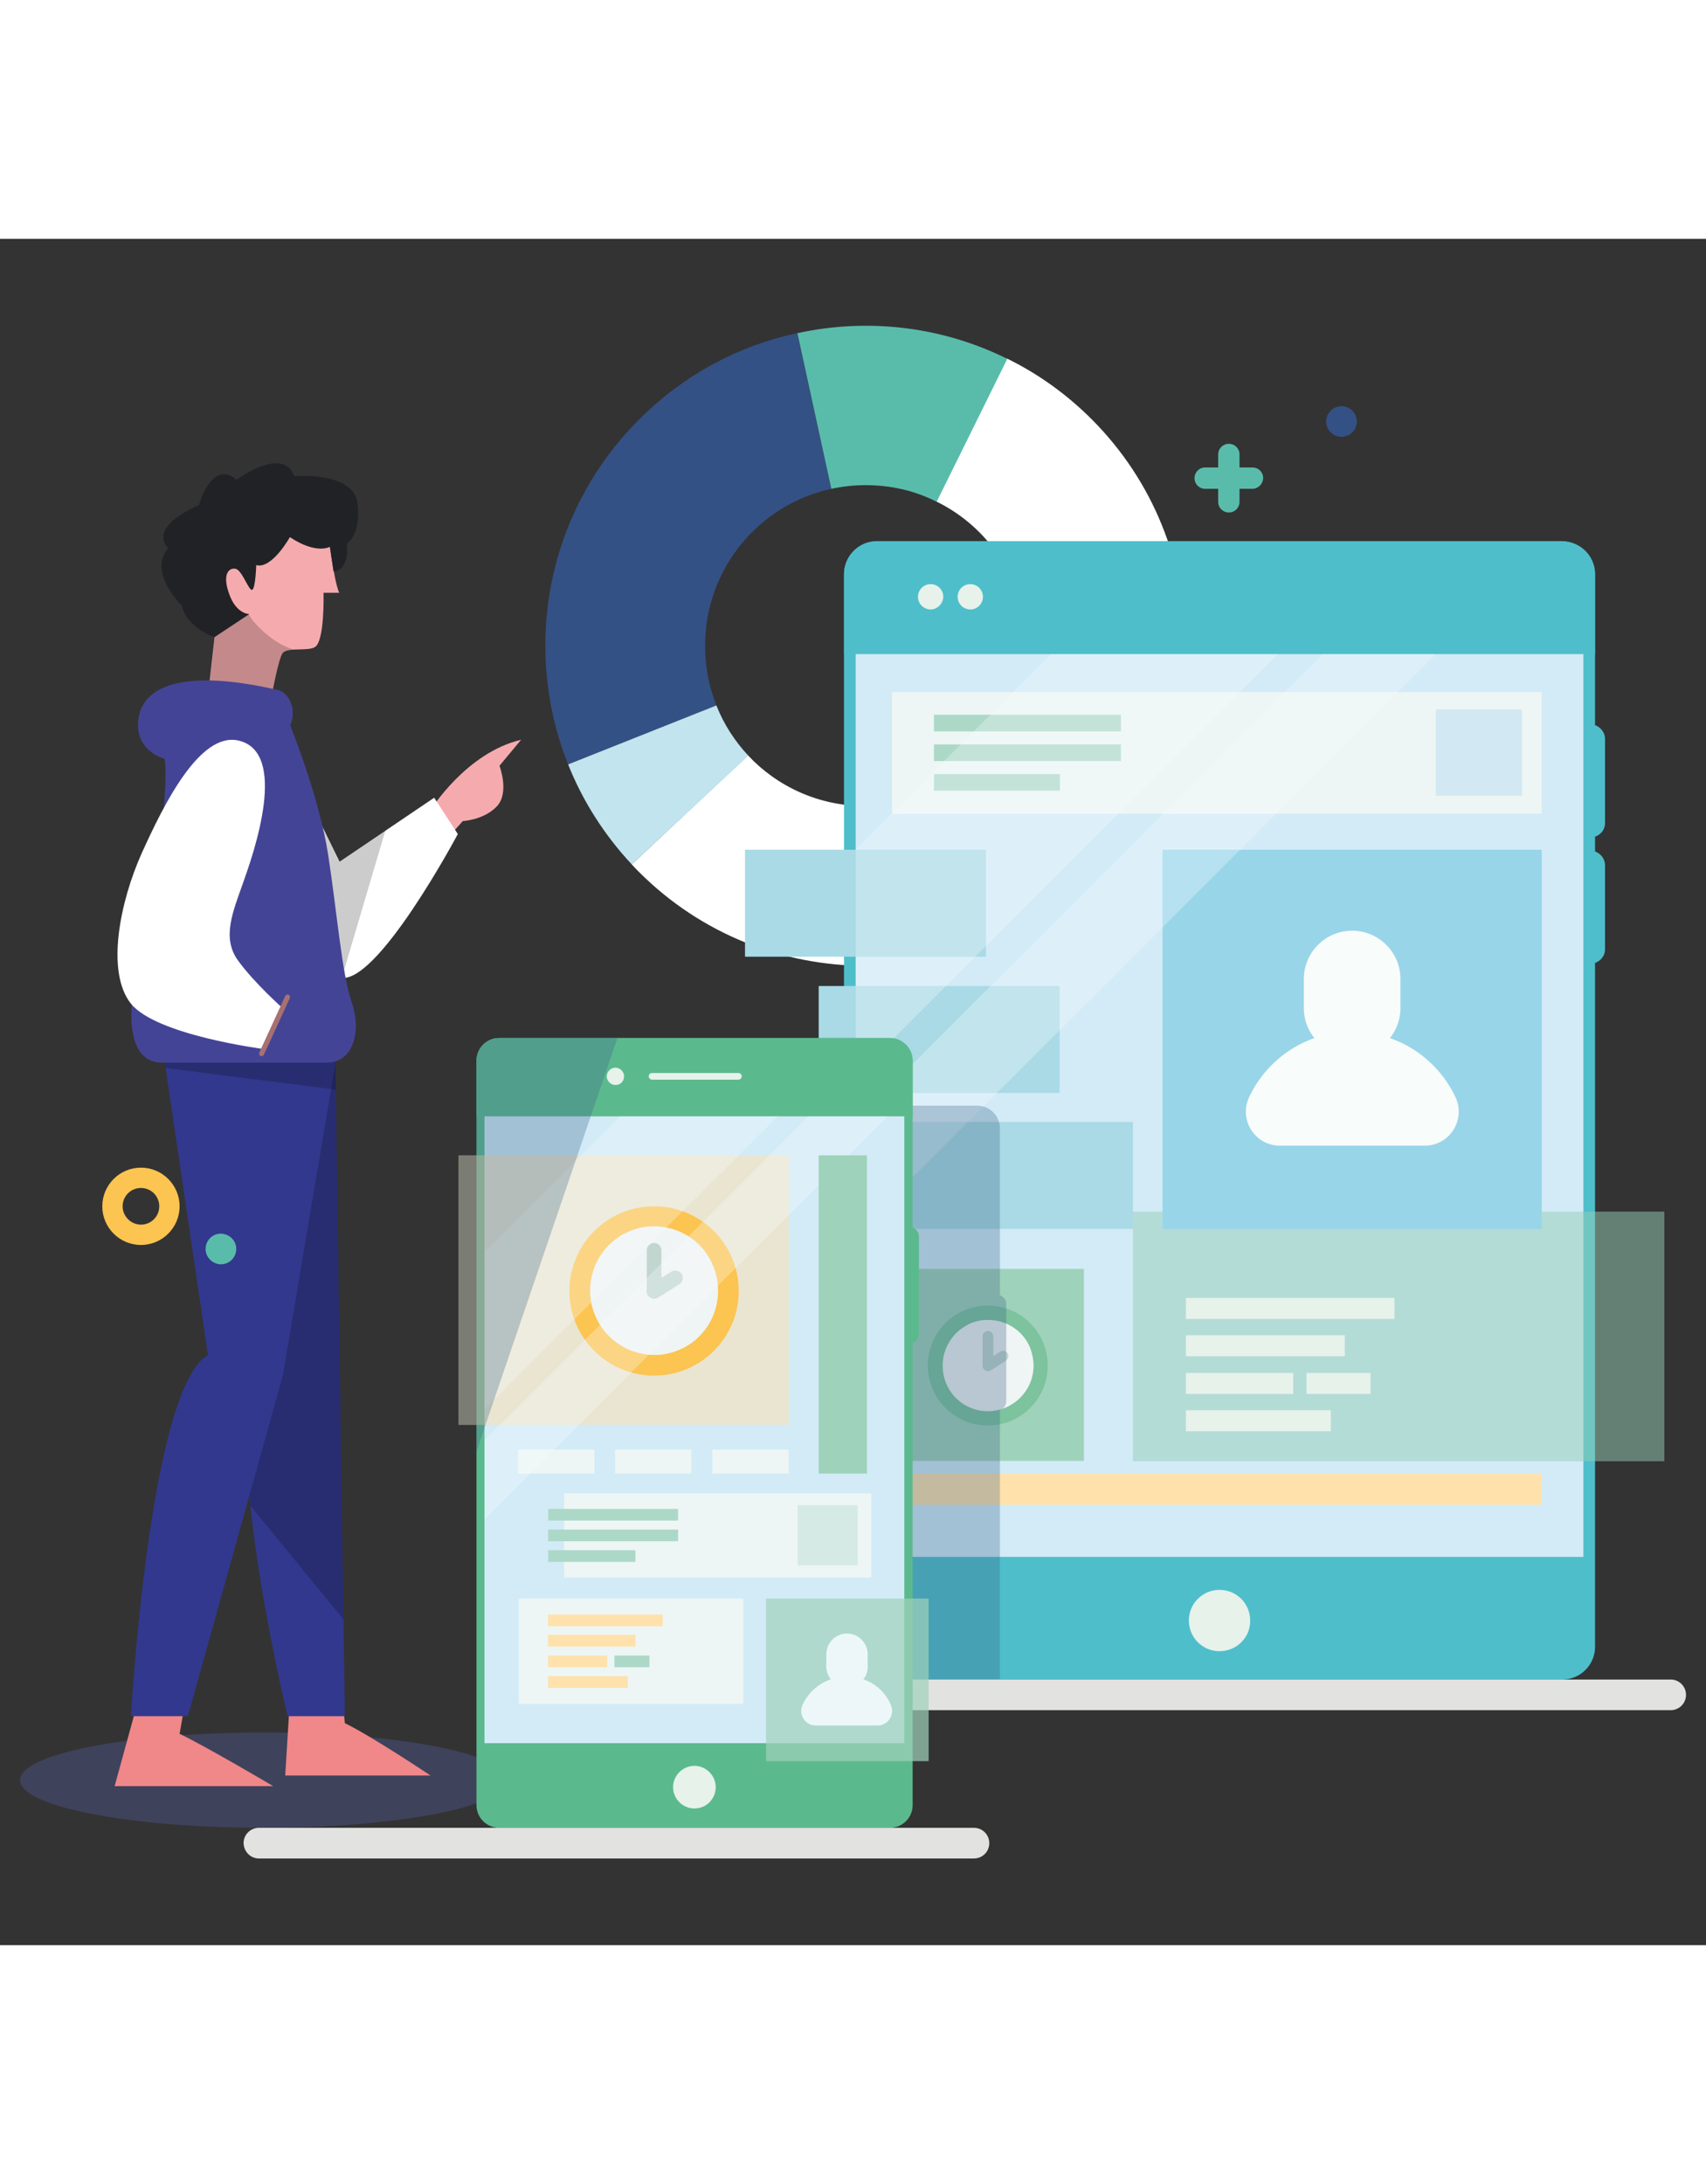 <?xml version="1.0" ?><svg id="Layer_1" style="enable-background:new 0 0 512 512;" version="1.1" viewBox="0 0 512 512" xml:space="preserve" xmlns="http://www.w3.org/2000/svg" xmlns:xlink="http://www.w3.org/1999/xlink" width="400px"><rect x="0" y="0" width="512" height="512" fill="#333333" stroke="none"/><style type="text/css">
	.st0{opacity:0.34;fill:#575FA8;}
	.st1{fill:#F08789;}
	.st2{fill:#32388D;}
	.st3{opacity:0.2;fill:#020203;}
	.st4{fill:#F5ABAE;}
	.st5{fill:#FFFFFF;}
	.st6{fill:#212226;}
	.st7{fill:#444496;}
	.st8{fill:#A77071;}
	.st9{fill:#59BCAB;}
	.st10{fill:#FCC450;}
	.st11{fill:#345185;}
	.st12{fill:#C1E4EE;}
	.st13{fill:#4FBECB;}
	.st14{fill:#E2E2E1;}
	.st15{fill:#E6F2EA;}
	.st16{fill:#D2EBF7;}
	.st17{fill:#A9DAE5;}
	.st18{fill:#EDF6F4;}
	.st19{fill:#D2E8F2;}
	.st20{fill:#ACD8C8;}
	.st21{opacity:0.5;fill:#96CEB8;}
	.st22{fill:#9FD2BA;}
	.st23{fill:#7CC39E;}
	.st24{fill:#EFF4F4;}
	.st25{fill:#C1D6CF;}
	.st26{fill:#98D5E9;}
	.st27{fill:#F8FCFA;}
	.st28{fill:#FFE1AB;}
	.st29{opacity:0.3;fill:#F6FBFD;}
	.st30{opacity:0.3;fill:#385F82;}
	.st31{fill:#5BB98E;}
	.st32{fill:#D5EAE4;}
	.st33{opacity:0.5;fill:#FFE1AB;}
	.st34{opacity:0.7;}
</style><g><g><ellipse class="st0" cx="79.1" cy="462.5" rx="73.1" ry="14.3"/><g><path class="st1" d="M87.1,436.7l-1.5,24.4h43.6c0,0-17.8-11.9-25.7-15.7l-0.9-8.6H87.1z"/><path class="st2" d="M100.6,243.1l2.9,200.2H86.3c0,0-19-78.4-9.7-101.3l-16.6-98.9H100.6z"/><path class="st3" d="M100.6,243.1H60.1l16.6,98.9c-3.2,7.9-3.1,22.5-1.5,38.2l27.9,34.1L100.6,243.1z"/><path class="st1" d="M41.1,439.9l-6.7,24.4H82c0,0-20.1-11.9-28.1-15.7l1.5-8.6H41.1z"/><path class="st2" d="M101.8,240.6L84.9,341L56.4,443.3H39.3c0,0,5.5-98.2,23.1-108.4l-13.9-94.2H101.8z"/><polygon class="st3" points="100.7,247.5 101.8,240.6 48.5,240.6 49.7,248.8 100.8,255.3    "/><path class="st4" d="M129.3,171.3c0,0,10.6-17.1,27.1-21l-6.5,7.8c0,0,3.1,8.1-0.8,12.2c-3.9,4.1-10.2,4.4-10.2,4.4l-4.4,4.9     L129.3,171.3z"/><path class="st5" d="M87.4,157.3l14.5,29.6l28.4-19.2l7.1,10.9c0,0-24.7,46.4-35.6,43c-10.9-3.4-20.3-27.9-20.3-27.9L87.4,157.3z     "/><path class="st3" d="M101.8,186.9l-14.5-29.6l-5.8,36.4c0,0,9.4,24.5,20.3,27.9c0.3,0.1,0.5,0.1,0.8,0.1l13.1-44.3L101.8,186.9z"/><path class="st4" d="M98.4,87.4c0,0,1.7,15.1,3.4,18.8h-4.7c0,0,0.4,14.5-2.6,16.3c-2.1,1.3-8.2,0-9.6,1.7     c-1.4,1.7-3.5,13.8-3.5,13.8l-18.9-1.6l1.9-16.9c0,0-10.6-12.7-7.4-28.3C60.2,75.6,95.6,72.9,98.4,87.4z"/><path class="st3" d="M74.8,112.6l-14.9-0.8c2.2,4.7,4.6,7.6,4.6,7.6l-1.9,16.9l18.9,1.6c0,0,2.1-12.1,3.5-13.8     c0.5-0.6,1.7-0.9,3.1-0.9C80.8,121.2,74.2,113,74.8,112.6z"/><path class="st6" d="M99,92.4c0,0-4,2.4-12-2.9c0,0-5.4,9.7-10.1,8.4c0,0-0.2,6.9-1.2,7.4c-1,0.5-3-5.9-5-6.3     c-2-0.4-4.1,1.6-1.9,7.6c2.1,6,6,6,6,6l-10.4,6.9c0,0-8.2-2.6-9.8-9.4c0,0-10.4-10.1-4.1-17.3c0,0-6.9-5.8,9.2-12.9     c0,0,3.8-14,11.3-7.6c0,0,13.9-10.4,17.3-1.1c0,0,17.9-1.5,19,8.2c1.1,9.7-3.2,12-3.2,12s1,8-4,8.4L99,92.4z"/><path class="st7" d="M49.4,156c0,0-9.4-2.3-7.8-12.3c1.6-10.1,14.8-14.6,41.9-8.3c3.2,0.7,5.7,6,3.6,10.6c0,0,8.7,21.4,11.4,38.9     c2.7,17.5,4.1,35.8,7.1,44.3c2.9,8.5,0.5,18-7.6,18c-8,0-39.6,0-49.4,0s-11-13.6-7.1-27.8C45.3,205.3,51,166.2,49.4,156z"/><path class="st5" d="M71.4,150.5c15.4,3.3,4.7,33.9,1.6,42.6c-3.1,8.8-6.5,16.6-1.6,23.4s13.5,14.4,13.5,14.4l-5.8,12.2     c0,0-32.1-4.1-39.8-13.6c-7.6-9.5-3.3-30.7,3.3-45.3S59.9,148.1,71.4,150.5z"/><path class="st8" d="M78.2,245.2L78.2,245.2c-0.4-0.2-0.5-0.6-0.4-1l7.8-17c0.2-0.4,0.6-0.5,1-0.4l0,0c0.4,0.2,0.5,0.6,0.4,1     l-7.8,17C79,245.2,78.6,245.3,78.2,245.2z"/></g></g><g><g><path class="st9" d="M70.9,303.1c0,2.5-2,4.6-4.6,4.6c-2.5,0-4.6-2.1-4.6-4.6c0-2.5,2-4.6,4.6-4.6     C68.9,298.6,70.9,300.6,70.9,303.1z"/><path class="st10" d="M42.3,301.9c-6.4,0-11.6-5.2-11.6-11.6c0-6.4,5.2-11.6,11.6-11.6s11.6,5.2,11.6,11.6     C53.9,296.7,48.7,301.9,42.3,301.9z M42.3,284.8c-3.1,0-5.5,2.5-5.5,5.5s2.5,5.5,5.5,5.5c3.1,0,5.5-2.5,5.5-5.5     S45.4,284.8,42.3,284.8z"/><path class="st9" d="M375.8,75H372v3.9c0,1.8-1.4,3.2-3.2,3.2c-1.8,0-3.2-1.4-3.2-3.2V75h-3.9c-1.8,0-3.2-1.4-3.2-3.2     c0-1.8,1.4-3.2,3.2-3.2h3.9v-3.9c0-1.8,1.4-3.2,3.2-3.2c1.8,0,3.2,1.4,3.2,3.2v3.9h3.9c1.8,0,3.2,1.4,3.2,3.2     C379,73.6,377.6,75,375.8,75z"/><path class="st11" d="M407.2,54.8c0,2.5-2,4.6-4.6,4.6c-2.5,0-4.6-2-4.6-4.6c0-2.5,2.1-4.6,4.6-4.6     C405.1,50.2,407.2,52.2,407.2,54.8z"/></g><g><path class="st11" d="M170.5,157.7c-13.8-34.6-6.7-75.5,21.3-103.5c13.5-13.5,30-22.2,47.4-25.9L249.5,75     c-21.7,4.7-37.9,24-37.9,47.1c0,6.3,1.2,12.3,3.4,17.9L170.5,157.7z"/><path class="st5" d="M191.8,190c-0.7-0.7-1.5-1.5-2.2-2.3l34.9-32.7c8.8,9.4,21.3,15.2,35.2,15.2c26.6,0,48.2-21.6,48.2-48.2     c0-19-10.9-35.4-26.9-43.2l21.2-42.9c9.2,4.5,17.8,10.6,25.4,18.2c37.5,37.5,37.5,98.4,0,135.9     C290.2,227.5,229.3,227.5,191.8,190z"/><path class="st9" d="M259.8,73.9c-3.6,0-7,0.4-10.3,1.1l-10.2-46.7c21-4.6,43.3-2.1,63,7.7l-21.2,42.9     C274.7,75.6,267.4,73.9,259.8,73.9z"/><path class="st12" d="M189.6,187.7c-8.4-9-14.8-19.2-19.1-30l44.5-17.7c2.2,5.6,5.5,10.7,9.6,15.1L189.6,187.7z"/></g><g><g><path class="st13" d="M478.7,100.7v321.8c0,5.4-4.4,9.8-9.8,9.8H263.1c-5.4,0-9.8-4.4-9.8-9.8V100.7c0-5.4,4.4-9.9,9.8-9.9      h205.7C474.3,90.8,478.7,95.2,478.7,100.7z"/><path class="st14" d="M230.6,441.5h270.8c2.5,0,4.6-2,4.6-4.6l0,0c0-2.5-2-4.6-4.6-4.6H230.6c-2.5,0-4.6,2-4.6,4.6l0,0      C226,439.5,228.1,441.5,230.6,441.5z"/><path class="st13" d="M478.7,100.6v24H253.3v-24c0-5.4,4.4-9.9,9.8-9.9h205.7C474.3,90.8,478.7,95.2,478.7,100.6z"/><g><g><path class="st15" d="M366,423.8L366,423.8c-5.1,0-9.2-4.1-9.2-9.2l0,0c0-5.1,4.1-9.2,9.2-9.2l0,0c5.1,0,9.2,4.1,9.2,9.2l0,0        C375.3,419.7,371.1,423.8,366,423.8z"/></g></g><g><g><path class="st15" d="M279.3,111.2L279.3,111.2c-2.1,0-3.8-1.7-3.8-3.8l0,0c0-2.1,1.7-3.8,3.8-3.8l0,0c2.1,0,3.8,1.7,3.8,3.8        l0,0C283,109.5,281.3,111.2,279.3,111.2z"/></g></g><g><g><path class="st15" d="M291.2,111.2L291.2,111.2c-2.1,0-3.8-1.7-3.8-3.8l0,0c0-2.1,1.7-3.8,3.8-3.8l0,0c2.1,0,3.8,1.7,3.8,3.8        l0,0C295,109.5,293.3,111.2,291.2,111.2z"/></g></g><rect class="st16" height="270.9" width="218.4" x="256.8" y="124.6"/></g><g><g><rect class="st17" height="72.3" transform="matrix(-1.836970e-16 1 -1 -1.836970e-16 459.091 -60.4)" width="32.1" x="243.7" y="163.2"/><rect class="st17" height="72.3" transform="matrix(-1.836970e-16 1 -1 -1.836970e-16 584.912 -22.816)" width="32.1" x="287.8" y="244.9"/><rect class="st17" height="72.3" transform="matrix(-1.836970e-16 1 -1 -1.836970e-16 522.002 -41.607)" width="32.1" x="265.8" y="204"/></g><g><rect class="st18" height="36.5" width="195" x="267.7" y="136"/><rect class="st19" height="25.9" width="25.9" x="430.9" y="141.2"/><rect class="st20" height="5" width="56.1" x="280.3" y="142.8"/><rect class="st20" height="5" width="56.1" x="280.3" y="151.7"/><rect class="st20" height="5" width="37.8" x="280.3" y="160.6"/></g><g><rect class="st21" height="74.9" width="159.5" x="340" y="291.9"/><rect class="st15" height="6.3" width="62.6" x="355.9" y="317.8"/><rect class="st15" height="6.3" width="47.7" x="355.9" y="329"/><rect class="st15" height="6.3" width="32.2" x="355.9" y="340.3"/><rect class="st15" height="6.3" width="19.2" x="392.1" y="340.3"/><rect class="st15" height="6.3" width="43.5" x="355.9" y="351.5"/></g><g><rect class="st22" height="57.6" width="57.6" x="267.7" y="309.1"/><g><ellipse class="st23" cx="296.5" cy="338.1" rx="18" ry="18" transform="matrix(0.707 -0.707 0.707 0.707 -152.215 308.676)"/><path class="st24" d="M310.2,338.1c0,4.5-2.2,8.5-5.6,11c-1,0.7-2.1,1.4-3.3,1.8c-0.5,0.2-1.1,0.4-1.6,0.5        c-0.3,0.1-0.7,0.1-1,0.2c-0.7,0.1-1.4,0.2-2.1,0.2c-1.4,0-2.8-0.2-4.1-0.6c-5.6-1.7-9.6-6.9-9.6-13.1c0-2.1,0.5-4.2,1.4-6        c1.1-2.2,2.7-4.1,4.7-5.4c0.5-0.3,1-0.6,1.5-0.9c1.1-0.6,2.3-1,3.6-1.2c0.8-0.2,1.7-0.2,2.5-0.2c5.8,0,10.8,3.6,12.7,8.7        C309.8,334.7,310.2,336.3,310.2,338.1z"/><path class="st25" d="M296.5,339.7c-0.9,0-1.6-0.7-1.6-1.6v-8.8c0-0.9,0.7-1.6,1.6-1.6c0.9,0,1.6,0.7,1.6,1.6v8.8        C298.1,339,297.4,339.7,296.5,339.7z"/><path class="st25" d="M296.5,339.7c-0.5,0-1-0.3-1.3-0.7c-0.5-0.7-0.2-1.7,0.5-2.2l4.5-2.9c0.7-0.5,1.7-0.2,2.2,0.5        c0.5,0.7,0.2,1.7-0.5,2.2l-4.5,2.9C297.1,339.6,296.8,339.7,296.5,339.7z"/></g></g><g><rect class="st26" height="113.8" width="113.8" x="348.9" y="183.3"/><path class="st27" d="M405.8,245.3L405.8,245.3c-8,0-14.5-6.5-14.5-14.5v-8.7c0-8,6.5-14.5,14.5-14.5l0,0       c8,0,14.5,6.5,14.5,14.5v8.7C420.3,238.8,413.8,245.3,405.8,245.3z"/><path class="st27" d="M405.8,237.9c-13.7,0-25.4,8-30.9,19.6c-3.2,6.8,1.7,14.6,9.2,14.6h43.5c7.5,0,12.4-7.8,9.2-14.6       C431.3,245.9,419.5,237.9,405.8,237.9z"/></g><rect class="st28" height="195" transform="matrix(-1.836970e-16 1 -1 -1.836970e-16 740.379 9.954)" width="9.3" x="360.6" y="277.7"/></g><g><path class="st13" d="M477.3,179.6L477.3,179.6v-33.9l0,0c2.4,0,4.4,2,4.4,4.4v25.2C481.7,177.7,479.7,179.6,477.3,179.6z"/><path class="st13" d="M477.3,217.5L477.3,217.5v-33.9l0,0c2.4,0,4.4,2,4.4,4.4v25.2C481.7,215.5,479.7,217.5,477.3,217.5z"/></g><g><polygon class="st29" points="383.5,124.6 256.8,251.3 256.8,183.2 315.4,124.6     "/><polygon class="st29" points="430.9,124.6 256.8,298.7 256.8,264.7 396.9,124.6     "/></g></g><path class="st30" d="M302,319.6v29.2c0,1.2-0.8,2.3-1.9,2.6v80.8h-36.9c-5.4,0-9.8-4.4-9.8-9.8V260.1h39.9c3.8,0,6.8,3.1,6.8,6.8    V317C301.2,317.4,302,318.4,302,319.6z"/><g><g><path class="st31" d="M273.9,246.6v223.4c0,3.8-3.1,6.8-6.8,6.8H149.8c-3.7,0-6.8-3-6.8-6.8V246.6c0-3.8,3.1-6.8,6.8-6.8H267      C270.8,239.8,273.9,242.8,273.9,246.6z"/><path class="st31" d="M273.9,246.6v16.7H143v-16.7c0-3.8,3.1-6.8,6.8-6.8h117.3C270.8,239.8,273.9,242.9,273.9,246.6z"/><g><g><path class="st15" d="M208.4,471L208.4,471c-3.5,0-6.4-2.9-6.4-6.4l0,0c0-3.5,2.9-6.4,6.4-6.4l0,0c3.5,0,6.4,2.9,6.4,6.4l0,0        C214.8,468.1,212,471,208.4,471z"/></g></g><g><g><path class="st15" d="M184.7,253.9L184.7,253.9c-1.4,0-2.6-1.2-2.6-2.6l0,0c0-1.4,1.2-2.6,2.6-2.6l0,0c1.4,0,2.6,1.2,2.6,2.6        l0,0C187.3,252.8,186.2,253.9,184.7,253.9z"/></g></g><path class="st15" d="M221.6,252.3h-25.9c-0.5,0-1-0.4-1-1s0.4-1,1-1h25.9c0.5,0,1,0.4,1,1S222.1,252.3,221.6,252.3z"/><rect class="st16" height="188.1" width="126" x="145.4" y="263.3"/></g><g><rect class="st18" height="7.2" width="22.9" x="155.5" y="363.3"/><rect class="st18" height="7.2" width="22.9" x="213.8" y="363.3"/><rect class="st18" height="7.2" width="22.9" x="184.6" y="363.3"/></g><g><g><rect class="st18" height="25.3" width="92.2" x="169.3" y="376.4"/><rect class="st32" height="18" width="18" x="239.4" y="380"/><rect class="st20" height="3.5" width="39" x="164.5" y="381.1"/><rect class="st20" height="3.5" width="39" x="164.5" y="387.3"/><rect class="st20" height="3.5" width="26.2" x="164.5" y="393.5"/></g><g><rect class="st18" height="31.6" width="67.4" x="155.7" y="408"/><rect class="st28" height="3.5" width="34.4" x="164.5" y="412.8"/><rect class="st28" height="3.5" width="26.2" x="164.5" y="418.9"/><rect class="st28" height="3.5" width="17.7" x="164.5" y="425.1"/><rect class="st20" height="3.5" width="10.5" x="184.4" y="425.1"/><rect class="st28" height="3.5" width="23.9" x="164.5" y="431.3"/></g><g><rect class="st33" height="80.9" width="99.2" x="137.6" y="275"/><g><circle class="st10" cx="196.3" cy="315.7" r="25.4"/><path class="st24" d="M215.5,315.7c0,6.4-3.1,12-7.8,15.5c-1.4,1-3,1.9-4.7,2.5c-0.7,0.3-1.5,0.5-2.3,0.7        c-0.5,0.1-1,0.2-1.4,0.3c-1,0.2-2,0.2-3,0.2c-2,0-3.9-0.3-5.7-0.9c-7.8-2.4-13.5-9.8-13.5-18.4c0-3,0.7-5.8,1.9-8.4        c1.5-3.1,3.8-5.8,6.7-7.7c0.7-0.5,1.4-0.9,2.1-1.2c1.6-0.8,3.3-1.4,5-1.7c1.2-0.2,2.3-0.3,3.5-0.3c8.2,0,15.2,5.1,17.9,12.3        C215.1,310.9,215.5,313.3,215.5,315.7z"/><path class="st25" d="M196.3,318c-1.2,0-2.2-1-2.2-2.2v-12.3c0-1.2,1-2.2,2.2-2.2s2.2,1,2.2,2.2v12.3        C198.5,317,197.5,318,196.3,318z"/><path class="st25" d="M196.3,318c-0.7,0-1.5-0.4-1.9-1c-0.7-1-0.3-2.4,0.7-3.1l6.4-4c1-0.7,2.4-0.3,3.1,0.7        c0.7,1,0.3,2.4-0.7,3.1l-6.4,4C197.1,317.9,196.7,318,196.3,318z"/></g><polygon class="st29" points="233.4,263.3 145.4,351.2 145.4,304 186.1,263.3      "/><polygon class="st29" points="266.3,263.3 145.4,384.2 145.4,360.5 242.6,263.3      "/></g><g class="st34"><rect class="st22" height="48.8" width="48.8" x="229.9" y="408"/><path class="st27" d="M254.2,434.6L254.2,434.6c-3.4,0-6.2-2.8-6.2-6.2v-3.7c0-3.4,2.8-6.2,6.2-6.2l0,0c3.4,0,6.2,2.8,6.2,6.2       v3.7C260.5,431.8,257.7,434.6,254.2,434.6z"/><path class="st27" d="M254.2,431.4c-5.9,0-10.9,3.4-13.3,8.4c-1.4,2.9,0.7,6.3,3.9,6.3h18.6c3.2,0,5.3-3.4,3.9-6.3       C265.2,434.8,260.1,431.4,254.2,431.4z"/></g><rect class="st22" height="95.5" width="14.5" x="245.7" y="275"/></g><path class="st31" d="M272.9,331.4L272.9,331.4v-34.9l0,0c1.6,0,2.9,1.3,2.9,2.9v29.2C275.8,330.1,274.5,331.4,272.9,331.4z"/></g><path class="st30" d="M185.3,239.8l-12,35.2l-27.6,80.9l-2.7,8v-8h-5.3V275h5.3v-28.4c0-3.8,3.1-6.8,6.8-6.8H185.3z"/><path class="st14" d="M77.7,486h214.6c2.5,0,4.6-2,4.6-4.6l0,0c0-2.5-2-4.6-4.6-4.6H77.7c-2.5,0-4.6,2-4.6,4.6l0,0    C73.2,484,75.2,486,77.7,486z"/></g></g></svg>